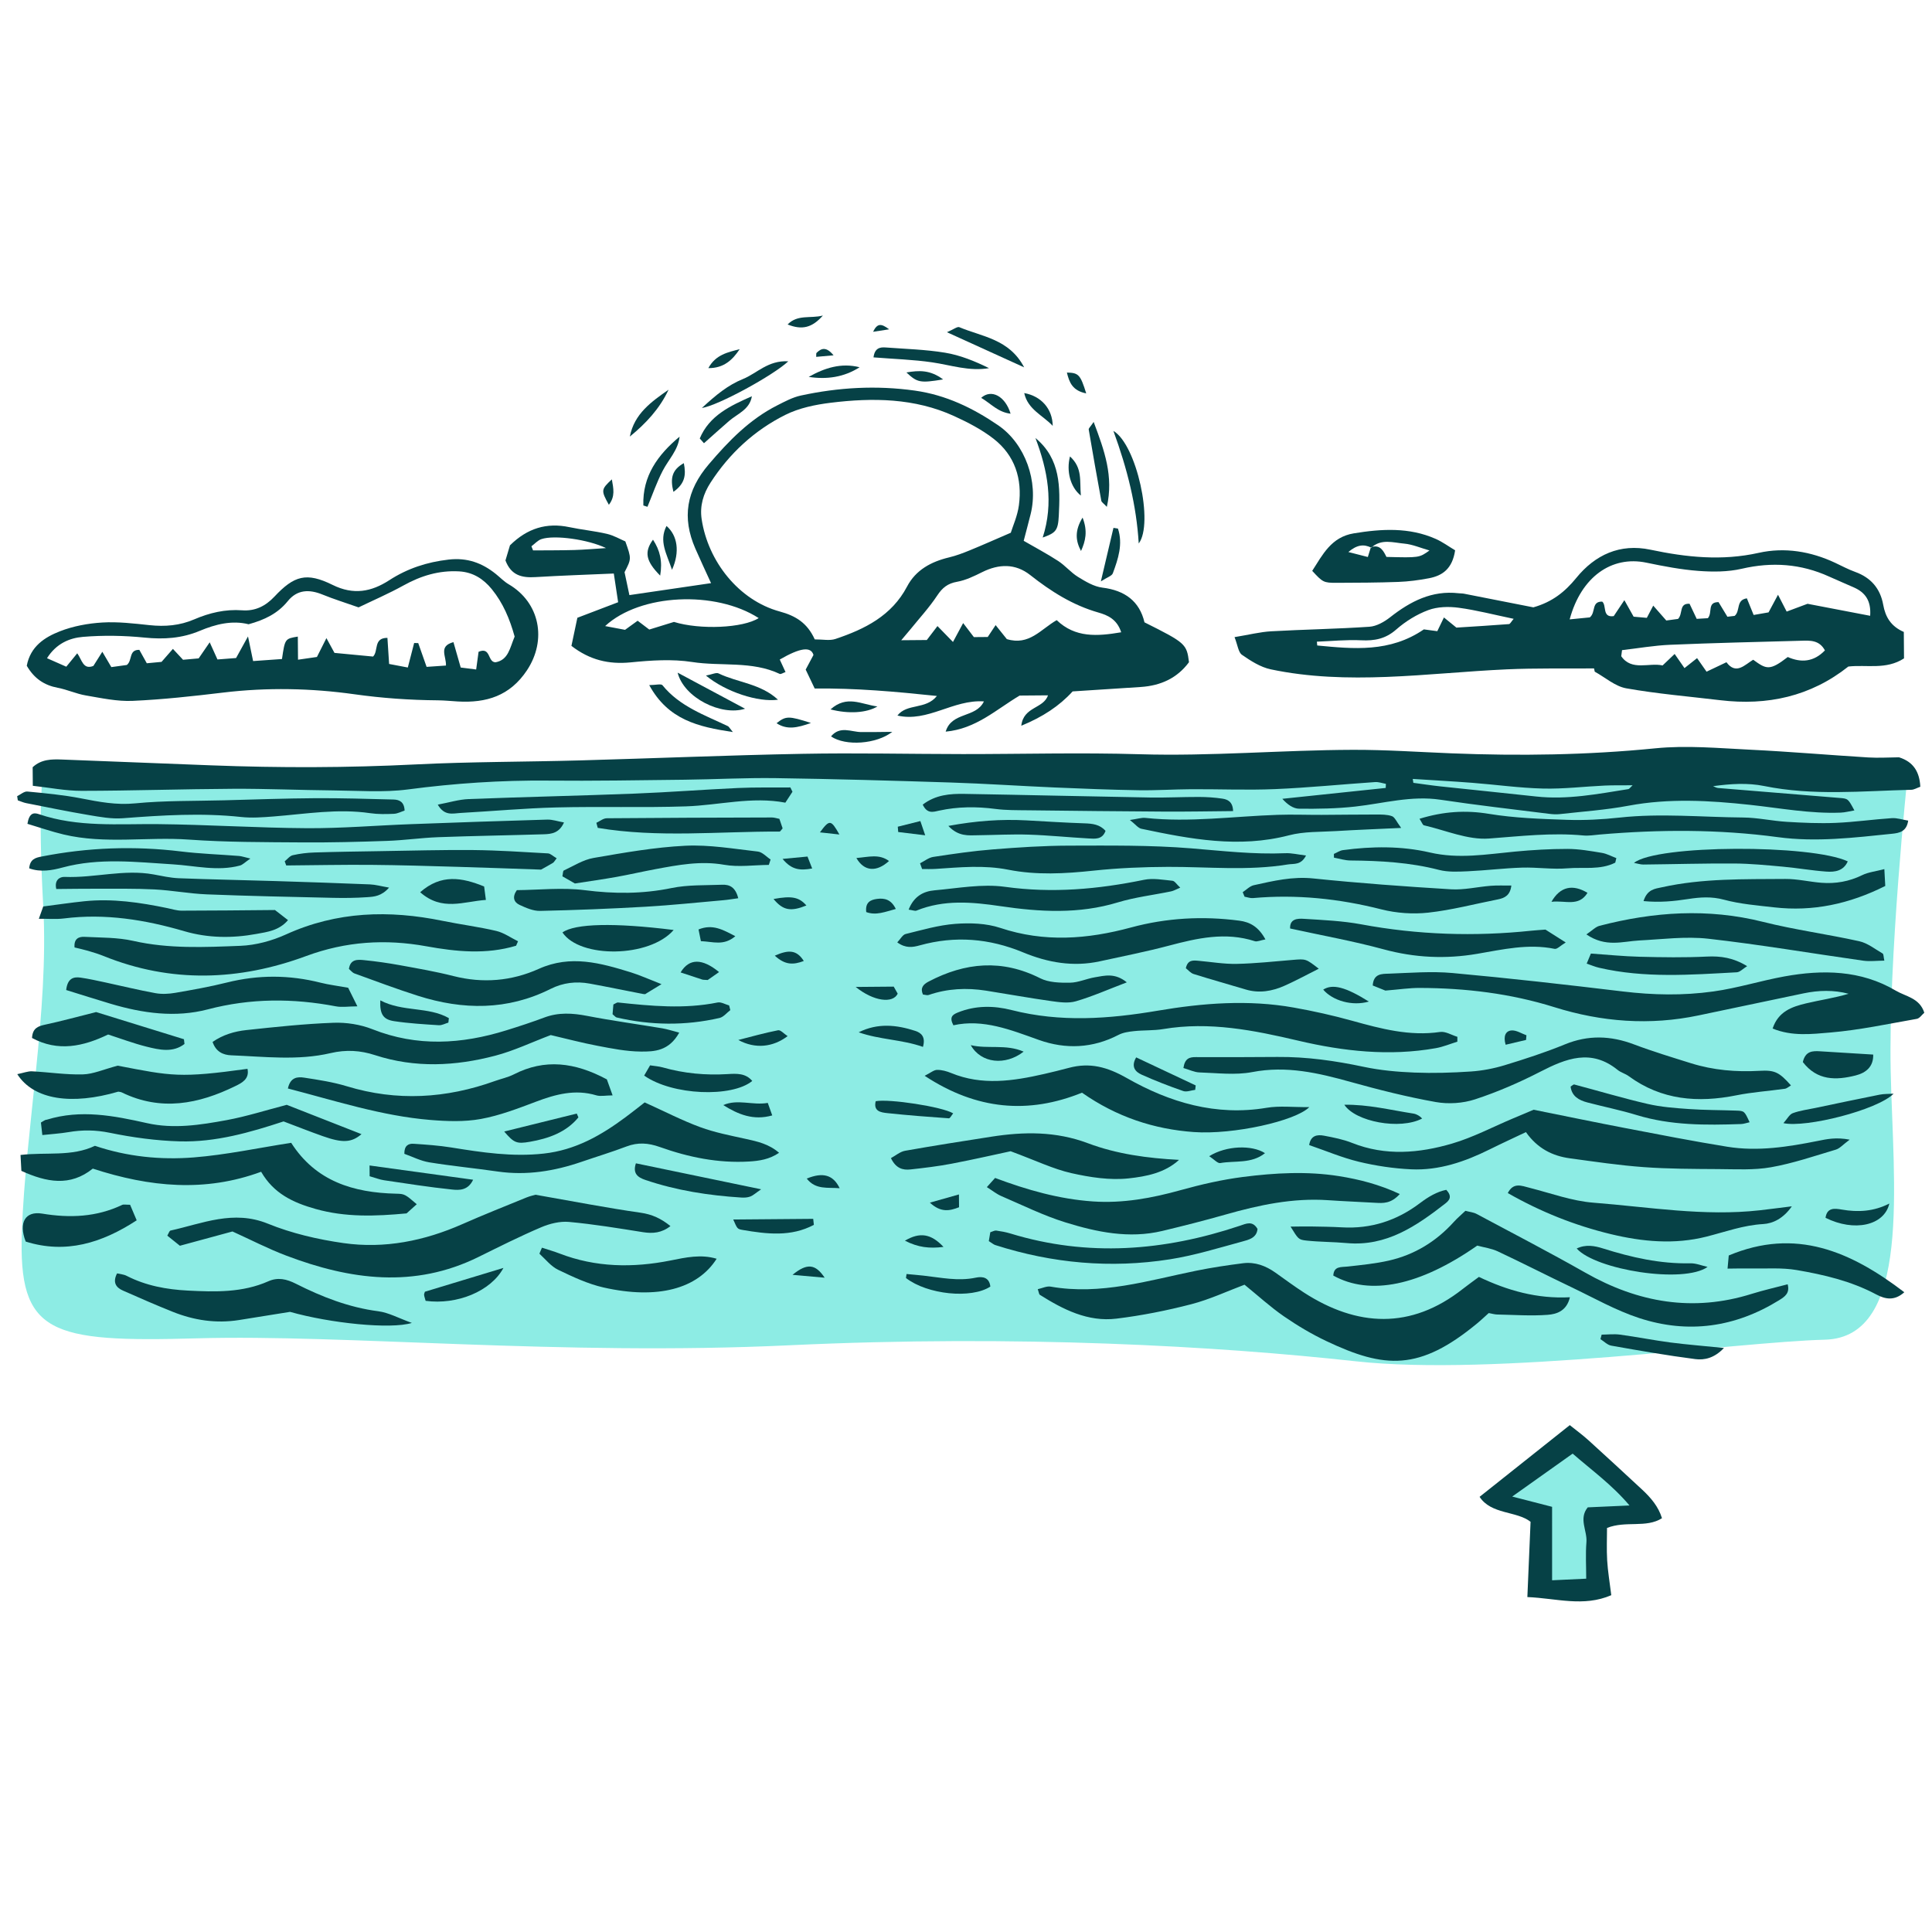 <svg version="1.1" id="svg" xmlns="http://www.w3.org/2000/svg" xmlns:xlink="http://www.w3.org/1999/xlink" x="0px" y="0px"
	 width="200px" height="200px" viewBox="0 0 200 200" enable-background="new 0 0 200 200" xml:space="preserve">
<path fill-rule="evenodd" clip-rule="evenodd" fill="#8dece4" class="fill" d="M4.472,79.86c0,0,9.805,0.226,19.763,0.45
	c9.957,0.225,55.434-1.376,66.768-1.164c11.336,0.212,106.459,1.267,106.459,1.267s-1.986,18.856-1.738,30.493
	c0.248,11.638,2.218,27.551-6.818,27.779c-9.033,0.228-34.275,3.805-48.533,2.238c-14.258-1.567-34.944-2.775-58.676-1.66
	c-23.729,1.115-45.957-1.153-61.269-0.72c-15.314,0.432-18.538-0.46-18.164-11.031c0.372-10.571,2.804-22.921,2.213-33.676
	C3.886,83.082,4.472,79.86,4.472,79.86z"/>
<path class="stroke" fill="#064146"  fill-rule="evenodd" clip-rule="evenodd" d="M196.586,78.396c1.505,0.471,2.125,1.522,2.205,3.048
	c-0.364,0.127-0.645,0.307-0.928,0.313c-5.083,0.126-10.167,0.643-15.238-0.389c-1.691-0.344-3.477-0.234-5.289,0.016
	c0.174,0.064,0.344,0.175,0.521,0.189c4.193,0.349,8.39,0.686,12.583,1.03c0.875,0.071,0.875,0.079,1.526,1.292
	c-0.517,0.086-0.966,0.211-1.419,0.228c-3.162,0.123-6.262-0.468-9.387-0.806c-4.18-0.452-8.378-0.698-12.58,0.09
	c-2.346,0.44-4.742,0.602-7.121,0.87c-0.369,0.042-0.756,0.013-1.127-0.035c-3.74-0.472-7.49-0.892-11.217-1.454
	c-3.01-0.453-5.877,0.377-8.805,0.705c-1.927,0.216-3.883,0.244-5.823,0.225c-0.61-0.006-1.218-0.438-1.741-1.026
	c3.569-0.375,7.137-0.75,10.703-1.125c0.006-0.141,0.013-0.282,0.017-0.424c-0.37-0.064-0.749-0.208-1.116-0.183
	c-3.453,0.235-6.9,0.584-10.357,0.728c-2.887,0.121-5.783-0.004-8.676,0.011c-1.824,0.01-3.65,0.136-5.471,0.106
	c-2.893-0.048-5.783-0.162-8.674-0.286c-3.582-0.155-7.162-0.398-10.744-0.514c-6.035-0.194-12.07-0.365-18.107-0.453
	c-3.145-0.046-6.29,0.127-9.434,0.164c-4.722,0.054-9.442,0.136-14.161,0.092c-4.856-0.046-9.67,0.28-14.488,0.913
	c-2.536,0.333-5.148,0.126-7.726,0.103c-3.461-0.031-6.921-0.186-10.382-0.169c-5.227,0.027-10.451,0.206-15.678,0.212
	c-1.67,0.003-3.341-0.335-5.056-0.522c-0.006-0.825-0.012-1.373-0.016-1.922c0.901-0.839,1.977-0.836,3.045-0.796
	c5.156,0.193,10.313,0.406,15.467,0.602c7.049,0.269,14.092,0.256,21.144-0.097c5.657-0.282,11.329-0.258,16.995-0.415
	c7.676-0.212,15.349-0.539,23.027-0.682c5.537-0.104,11.076,0.022,16.615,0.027c6.107,0.004,12.218-0.167,18.32,0.016
	c7.371,0.222,14.709-0.434,22.066-0.457c3.395-0.01,6.792,0.227,10.188,0.363c7.051,0.281,14.08,0.182,21.119-0.52
	c3.229-0.322,6.529-0.016,9.793,0.143c4.083,0.198,8.158,0.552,12.24,0.803C194.459,78.476,195.523,78.405,196.586,78.396z
	 M146.247,80.634c0.021,0.135,0.042,0.27,0.063,0.405c0.928,0.123,1.855,0.266,2.785,0.366c3.311,0.356,6.624,0.686,9.934,1.049
	c3.23,0.354,6.38-0.264,9.539-0.766c0.097-0.015,0.176-0.152,0.438-0.396c-1.076,0.01-1.986-0.012-2.892,0.03
	c-2.13,0.099-4.261,0.362-6.386,0.309c-2.443-0.061-4.881-0.405-7.324-0.595C150.354,80.878,148.299,80.767,146.247,80.634z"/>
<path class="stroke" fill="#064146"  fill-rule="evenodd" clip-rule="evenodd" d="M80.72,68.275c0.19,0.417,0.388,0.842,0.597,1.295
	c-0.262,0.089-0.482,0.247-0.601,0.192c-2.886-1.363-6.048-0.763-9.062-1.231c-2.074-0.323-4.264-0.171-6.373,0.038
	c-2.264,0.222-4.229-0.242-6.127-1.707c0.186-0.878,0.377-1.778,0.615-2.91c1.331-0.508,2.72-1.037,4.22-1.61
	c-0.149-0.995-0.294-1.952-0.448-2.971c-2.732,0.12-5.423,0.208-8.111,0.37c-1.378,0.084-2.513-0.152-3.105-1.725
	c0.148-0.497,0.324-1.089,0.466-1.562c1.798-1.774,3.797-2.38,6.149-1.884c1.289,0.272,2.612,0.397,3.895,0.696
	c0.708,0.165,1.365,0.554,1.9,0.78c0.637,1.792,0.637,1.792-0.082,3.188c0.166,0.786,0.335,1.578,0.502,2.371
	c2.818-0.413,5.582-0.818,8.453-1.239c-0.551-1.209-1.108-2.388-1.629-3.583c-1.395-3.204-0.93-5.997,1.402-8.728
	c2.072-2.428,4.227-4.651,7.093-6.099c0.78-0.394,1.581-0.827,2.423-1.009c3.9-0.844,7.82-1.072,11.807-0.512
	c3.22,0.452,6.012,1.804,8.628,3.591c2.808,1.919,4.192,5.845,3.359,9.196c-0.226,0.907-0.47,1.809-0.718,2.763
	c1.219,0.706,2.431,1.346,3.574,2.091c0.728,0.475,1.305,1.188,2.043,1.642c0.781,0.48,1.647,1.006,2.525,1.113
	c2.332,0.284,3.848,1.409,4.361,3.593c4.245,2.123,4.377,2.242,4.607,4.126c-1.223,1.66-2.938,2.431-4.986,2.566
	c-2.323,0.152-4.648,0.302-7.059,0.458c-1.38,1.515-3.093,2.641-5.314,3.555c0.223-2.002,2.297-1.746,2.762-3.148
	c-1.01,0.008-1.99,0.017-2.934,0.024c-2.418,1.432-4.506,3.445-7.656,3.734c0.621-2.078,3.13-1.382,3.959-3.13
	c-3.193-0.216-5.809,2.19-8.955,1.464c1.002-1.291,2.934-0.579,4.088-2.027c-4.276-0.45-8.417-0.822-12.65-0.769
	c-0.334-0.702-0.626-1.316-0.934-1.962c0.287-0.538,0.546-1.026,0.807-1.514C83.946,66.905,82.848,67.042,80.72,68.275z
	 M84.344,66.19c0.814-0.006,1.541,0.157,2.144-0.046c3.03-1.018,5.813-2.39,7.411-5.425c0.905-1.726,2.499-2.576,4.354-3.019
	c0.724-0.173,1.433-0.442,2.122-0.724c1.315-0.537,2.61-1.116,4.262-1.827c0.211-0.684,0.693-1.741,0.84-2.843
	c0.364-2.733-0.412-5.168-2.627-6.89c-1.227-0.955-2.657-1.693-4.08-2.344c-4.09-1.869-8.428-1.914-12.774-1.379
	c-1.602,0.197-3.278,0.544-4.703,1.257c-3.198,1.6-5.792,3.994-7.744,7.021c-0.735,1.139-1.122,2.391-0.914,3.772
	c0.653,4.362,3.835,8.399,8.08,9.558C82.385,63.755,83.566,64.486,84.344,66.19z M116.066,65.453
	c-0.438-1.365-1.419-1.775-2.36-2.044c-2.661-0.759-4.913-2.188-7.058-3.88c-1.535-1.21-3.238-1.165-4.971-0.302
	c-0.832,0.414-1.704,0.839-2.604,0.999c-0.969,0.171-1.519,0.616-2.051,1.42c-0.825,1.246-1.85,2.358-2.793,3.524
	c-0.254,0.313-0.518,0.616-0.932,1.106c1.074-0.009,1.873-0.016,2.646-0.022c0.379-0.497,0.734-0.959,1.104-1.444
	c0.578,0.593,1.033,1.06,1.605,1.646c0.426-0.79,0.695-1.291,1.053-1.957c0.457,0.597,0.779,1.018,1.11,1.453
	c0.553-0.004,1.048-0.009,1.435-0.012c0.286-0.432,0.517-0.778,0.817-1.229c0.616,0.772,0.953,1.194,1.159,1.449
	c2.324,0.707,3.523-1.032,5.164-1.963C111.312,66.039,113.578,65.874,116.066,65.453z M66.008,64.258
	c0.422,0.32,0.795,0.603,1.204,0.913c0.874-0.27,1.701-0.525,2.556-0.79c2.703,0.833,7.151,0.639,8.771-0.397
	c-4.463-2.875-12.254-2.542-15.896,0.826c0.783,0.148,1.436,0.27,2.062,0.389C65.17,64.864,65.561,64.58,66.008,64.258z
	 M62.731,56.738c-1.829-0.892-5.348-1.387-6.687-0.928c-0.385,0.131-0.689,0.489-1.031,0.742c0.058,0.143,0.115,0.284,0.17,0.427
	c1.424-0.012,2.85-0.002,4.273-0.042C60.497,56.907,61.537,56.813,62.731,56.738z"/>
<path class="stroke" fill="#064146"  fill-rule="evenodd" clip-rule="evenodd" d="M165.016,69.195c-3.018,0.025-6.039-0.04-9.051,0.096
	c-4.142,0.189-8.275,0.623-12.418,0.783c-4.021,0.154-8.055,0.049-12.006-0.786c-1.057-0.224-2.066-0.873-2.975-1.503
	c-0.377-0.264-0.436-0.989-0.767-1.83c1.5-0.246,2.646-0.539,3.802-0.604c3.387-0.191,6.777-0.24,10.16-0.47
	c0.738-0.05,1.535-0.503,2.141-0.979c2.097-1.648,4.325-2.806,7.095-2.489c0.188,0.022,0.38,0.012,0.563,0.048
	c2.456,0.48,4.91,0.965,7.173,1.411c1.976-0.562,3.274-1.613,4.438-3.04c1.951-2.397,4.523-3.595,7.682-2.927
	c3.723,0.787,7.4,1.176,11.209,0.325c2.674-0.598,5.387-0.157,7.917,1.034c0.683,0.32,1.353,0.682,2.06,0.937
	c1.632,0.587,2.609,1.722,2.911,3.407c0.225,1.258,0.796,2.232,2.132,2.811c0.008,0.917,0.016,1.827,0.021,2.737
	c-1.854,1.204-3.867,0.628-5.762,0.844c-3.912,3.1-8.385,4.071-13.268,3.485c-3.246-0.388-6.51-0.66-9.721-1.229
	c-1.156-0.205-2.182-1.129-3.266-1.725C165.062,69.417,165.039,69.307,165.016,69.195z M193.599,63.747
	c0.111-1.572-0.519-2.413-1.664-2.926c-0.862-0.384-1.734-0.75-2.595-1.139c-2.917-1.323-5.896-1.531-9.031-0.805
	c-1.438,0.333-3,0.334-4.487,0.223c-1.81-0.135-3.614-0.484-5.396-0.854c-3.606-0.75-6.754,1.488-7.934,5.872
	c0.793-0.078,1.518-0.15,2.086-0.206c0.645-0.532,0.136-1.655,1.282-1.634c0.483,0.395-0.034,1.682,1.193,1.502
	c0.32-0.48,0.642-0.962,1.101-1.651c0.41,0.734,0.67,1.2,0.958,1.71c0.432,0.039,0.856,0.076,1.367,0.121
	c0.2-0.383,0.401-0.765,0.663-1.265c0.642,0.73,0.994,1.13,1.352,1.54c0.492-0.067,0.914-0.124,1.218-0.165
	c0.53-0.543,0.071-1.635,1.191-1.567c0.241,0.505,0.476,1.001,0.739,1.561c0.457-0.027,0.864-0.052,1.154-0.069
	c0.51-0.585-0.1-1.667,1.106-1.664c0.3,0.495,0.61,1.005,0.918,1.514c0.337-0.04,0.58-0.068,0.749-0.088
	c0.615-0.516,0.111-1.648,1.266-1.817c0.223,0.549,0.445,1.093,0.701,1.722c0.613-0.106,1.148-0.2,1.544-0.268
	c0.302-0.561,0.524-0.975,0.979-1.824c0.389,0.755,0.645,1.252,0.896,1.741c0.99-0.369,1.679-0.625,2.161-0.806
	C189.328,62.928,191.378,63.321,193.599,63.747z M188.914,67.328c-0.586-1.095-1.558-1.024-2.483-0.998
	c-4.515,0.123-9.031,0.227-13.544,0.418c-1.662,0.071-3.317,0.363-4.975,0.555c-0.025,0.21-0.054,0.419-0.081,0.629
	c1.079,1.569,2.9,0.632,4.279,0.956c0.464-0.442,0.839-0.8,1.249-1.19c0.396,0.571,0.695,0.999,1.018,1.464
	c0.489-0.388,0.863-0.684,1.303-1.033c0.33,0.47,0.599,0.856,0.982,1.403c0.693-0.33,1.325-0.63,2.059-0.978
	c0.995,1.347,1.904,0.255,2.768-0.258c1.37,0.996,1.7,1.171,3.58-0.282C186.438,68.619,187.756,68.538,188.914,67.328z
	 M156.695,64.061c-2.038-0.424-3.854-0.901-5.701-1.148c-1.025-0.136-2.185-0.11-3.135,0.244c-1.197,0.444-2.359,1.165-3.324,2.011
	c-1.1,0.967-2.238,1.183-3.627,1.115c-1.521-0.074-3.056,0.085-4.585,0.143c0.014,0.132,0.025,0.263,0.037,0.395
	c3.761,0.359,7.521,0.741,11.037-1.667c0.385,0.051,0.915,0.123,1.391,0.186c0.246-0.512,0.438-0.908,0.688-1.421
	c0.522,0.426,0.89,0.726,1.29,1.051c1.827-0.116,3.635-0.225,5.441-0.364C156.334,64.595,156.441,64.352,156.695,64.061z"/>
<path class="stroke" fill="#064146"  fill-rule="evenodd" clip-rule="evenodd" d="M2.771,68.918c0.381-2.011,1.859-2.953,3.431-3.567
	c1.376-0.538,2.907-0.82,4.389-0.909c1.618-0.097,3.266,0.101,4.889,0.273c1.603,0.17,3.129,0.046,4.621-0.596
	c1.579-0.678,3.218-1.071,4.961-0.941c1.343,0.1,2.415-0.426,3.342-1.412c2.047-2.181,3.315-2.557,6.03-1.216
	c2.169,1.073,4.016,0.709,5.858-0.483c1.886-1.223,3.911-1.883,6.153-2.14c1.918-0.219,3.459,0.344,4.887,1.493
	c0.439,0.352,0.836,0.774,1.316,1.056c3.247,1.899,3.984,5.78,1.902,8.914c-1.765,2.657-4.209,3.393-7.154,3.226
	c-0.688-0.039-1.379-0.113-2.068-0.12c-2.895-0.023-5.75-0.221-8.639-0.627c-4.48-0.629-9.03-0.72-13.567-0.177
	c-3.124,0.374-6.258,0.722-9.397,0.861c-1.604,0.071-3.238-0.289-4.84-0.561c-0.986-0.167-1.924-0.608-2.909-0.793
	C4.58,70.935,3.541,70.245,2.771,68.918z M53.275,65.898c-0.501-1.81-1.195-3.476-2.371-4.916c-0.874-1.067-1.951-1.751-3.372-1.833
	c-2.076-0.118-3.953,0.451-5.761,1.456c-1.524,0.846-3.134,1.538-4.652,2.271c-1.387-0.487-2.585-0.858-3.74-1.33
	c-1.373-0.56-2.62-0.516-3.589,0.683c-1.044,1.29-2.419,1.946-4.057,2.394c-1.706-0.432-3.42-0.005-5.052,0.681
	c-1.86,0.78-3.722,0.899-5.717,0.699c-2.111-0.212-4.268-0.251-6.381-0.074c-1.386,0.116-2.764,0.69-3.717,2.208
	c0.771,0.34,1.42,0.626,1.994,0.879c0.433-0.528,0.722-0.882,1.135-1.387c0.497,0.684,0.602,1.731,1.67,1.308
	c0.265-0.417,0.54-0.854,0.927-1.467c0.379,0.644,0.643,1.095,0.933,1.588c0.613-0.084,1.165-0.161,1.604-0.221
	c0.602-0.483,0.171-1.582,1.293-1.567c0.247,0.445,0.509,0.914,0.773,1.39c0.591-0.056,1.088-0.102,1.527-0.144
	c0.399-0.456,0.747-0.854,1.177-1.345c0.408,0.44,0.729,0.785,1.048,1.127c0.632-0.056,1.187-0.105,1.617-0.143
	c0.395-0.575,0.713-1.041,1.143-1.664c0.348,0.771,0.565,1.251,0.804,1.776c0.765-0.059,1.439-0.111,1.926-0.149
	c0.417-0.754,0.726-1.311,1.235-2.234c0.234,1.128,0.366,1.771,0.529,2.549c1.084-0.077,2.057-0.146,2.988-0.212
	C29.5,66.12,29.5,66.12,30.83,65.899c0.006,0.761,0.013,1.522,0.021,2.393c0.803-0.116,1.415-0.204,1.957-0.283
	c0.33-0.654,0.608-1.205,0.983-1.951c0.407,0.743,0.639,1.17,0.835,1.529c1.41,0.134,2.713,0.257,3.994,0.379
	c0.582-0.575,0.009-1.941,1.486-1.935c0.057,0.865,0.11,1.713,0.175,2.702c0.691,0.131,1.322,0.25,1.937,0.367
	c0.254-0.983,0.453-1.759,0.654-2.535c0.141,0.002,0.282,0.004,0.423,0.007c0.276,0.785,0.553,1.571,0.867,2.462
	c0.708-0.048,1.346-0.092,2.004-0.137c0.042-0.975-0.802-1.999,0.774-2.423c0.251,0.875,0.486,1.693,0.753,2.628
	c0.486,0.062,1.021,0.13,1.599,0.203c0.097-0.709,0.175-1.292,0.25-1.833c1.29-0.545,0.909,1.081,1.757,1.088
	C52.629,68.317,52.774,67.089,53.275,65.898z"/>
<path class="stroke" fill="#064146"  fill-rule="evenodd" clip-rule="evenodd" d="M153.096,132.186c2.967,1.41,6.008,2.282,9.421,2.105
	c-0.334,1.436-1.389,1.749-2.296,1.819c-1.737,0.132-3.498,0.001-5.246-0.033c-0.248-0.005-0.494-0.083-0.862-0.15
	c-0.37,0.332-0.772,0.718-1.202,1.072c-5.976,4.939-9.574,4.691-15.609,1.829c-1.529-0.725-3.004-1.604-4.398-2.565
	c-1.387-0.958-2.641-2.108-4.072-3.271c-1.762,0.659-3.587,1.521-5.511,2.02c-2.542,0.659-5.14,1.175-7.746,1.493
	c-2.952,0.36-5.511-0.941-7.937-2.47c-0.08-0.051-0.086-0.223-0.211-0.579c0.467-0.101,0.928-0.337,1.333-0.266
	c5.195,0.913,10.108-0.637,15.088-1.649c1.597-0.325,3.212-0.565,4.827-0.771c1.24-0.158,2.356,0.263,3.367,0.981
	c0.974,0.693,1.938,1.406,2.941,2.055c5.503,3.558,11.069,3.848,16.424-0.361C151.947,133.022,152.506,132.625,153.096,132.186z"/>
<path class="stroke" fill="#064146"  fill-rule="evenodd" clip-rule="evenodd" d="M143.414,102.545c-0.213-0.086-0.771-0.311-1.31-0.528
	c0.079-1.256,0.974-1.198,1.669-1.223c2.197-0.08,4.414-0.265,6.594-0.066c5.887,0.536,11.762,1.203,17.633,1.909
	c3.135,0.376,6.217,0.438,9.371-0.002c2.512-0.35,4.899-1.112,7.355-1.557c3.943-0.713,7.908-0.668,11.521,1.472
	c1.035,0.614,2.469,0.751,2.956,2.287c-0.245,0.208-0.483,0.583-0.779,0.635c-2.97,0.521-5.935,1.158-8.931,1.412
	c-1.926,0.162-3.965,0.421-5.992-0.409c0.585-1.776,2.007-2.258,3.459-2.605c1.453-0.347,2.94-0.556,4.406-0.995
	c-1.547-0.409-3.095-0.369-4.646-0.046c-3.631,0.755-7.26,1.522-10.887,2.286c-5.049,1.062-10.027,0.681-14.917-0.85
	c-4.55-1.424-9.208-1.981-13.948-1.994C145.908,102.265,144.848,102.428,143.414,102.545z"/>
<path class="stroke" fill="#064146"  fill-rule="evenodd" clip-rule="evenodd" d="M122.507,110.56c0.151-1.021,0.651-1.13,1.28-1.128
	c2.818,0.008,5.64,0.009,8.461-0.017c3.024-0.026,5.984,0.399,8.94,1.026c1.71,0.362,3.483,0.521,5.231,0.591
	c1.947,0.077,3.904,0.02,5.848-0.111c1.178-0.08,2.367-0.308,3.496-0.651c2.102-0.641,4.201-1.323,6.232-2.155
	c2.42-0.993,4.746-0.909,7.154,0c1.936,0.732,3.926,1.333,5.902,1.952c2.307,0.72,4.678,0.923,7.09,0.784
	c1.586-0.091,2.045,0.143,3.258,1.508c-0.221,0.128-0.416,0.319-0.633,0.35c-1.666,0.237-3.357,0.346-5.004,0.675
	c-3.996,0.802-7.758,0.506-11.156-1.981c-0.352-0.258-0.812-0.373-1.148-0.645c-2.74-2.218-5.326-1.194-8.022,0.193
	c-2.165,1.114-4.429,2.095-6.741,2.853c-1.263,0.414-2.766,0.511-4.076,0.276c-2.962-0.528-5.896-1.268-8.797-2.077
	c-3.351-0.934-6.645-1.705-10.192-1.022c-1.759,0.337-3.638,0.091-5.462,0.036C123.638,111,123.111,110.734,122.507,110.56z"/>
<path class="stroke" fill="#064146"  fill-rule="evenodd" clip-rule="evenodd" d="M55.439,123.68c3.936,0.688,7.387,1.363,10.866,1.858
	c1.188,0.169,2.128,0.599,3.099,1.386c-0.906,0.71-1.82,0.792-2.85,0.629c-2.543-0.404-5.089-0.826-7.65-1.06
	c-0.942-0.086-2,0.176-2.887,0.555c-2.193,0.935-4.33,2.008-6.471,3.065c-6.665,3.295-13.31,2.374-19.92-0.134
	c-1.877-0.711-3.668-1.64-5.562-2.498c-1.755,0.477-3.568,0.969-5.442,1.478c-0.438-0.351-0.859-0.688-1.303-1.045
	c0.144-0.238,0.211-0.501,0.332-0.527c3.316-0.732,6.504-2.167,10.081-0.712c2.474,1.005,5.166,1.63,7.818,2.008
	c4.257,0.607,8.376-0.224,12.315-1.963c2.184-0.964,4.404-1.846,6.615-2.749C54.887,123.806,55.323,123.715,55.439,123.68z"/>
<path class="stroke" fill="#064146"  fill-rule="evenodd" clip-rule="evenodd" d="M158.758,114.88c3.35,0.672,6.42,1.312,9.5,1.901
	c3.512,0.672,7.023,1.361,10.554,1.93c3.142,0.507,6.259,0.018,9.342-0.598c0.97-0.194,1.899-0.406,3.324-0.136
	c-0.695,0.514-1.022,0.91-1.433,1.032c-2.223,0.663-4.437,1.423-6.713,1.825c-1.769,0.313-3.622,0.201-5.438,0.19
	c-2.576-0.017-5.157-0.017-7.725-0.203c-2.558-0.185-5.104-0.565-7.647-0.911c-1.811-0.245-3.363-1.019-4.559-2.714
	c-1.281,0.61-2.52,1.177-3.74,1.783c-2.566,1.276-5.248,2.203-8.139,2.068c-1.812-0.085-3.637-0.356-5.4-0.779
	c-1.74-0.418-3.409-1.13-5.159-1.731c0.155-1.001,0.83-1.104,1.532-0.972c0.984,0.185,1.988,0.381,2.914,0.75
	c3.461,1.375,6.949,1.065,10.365,0.061c2.15-0.632,4.17-1.703,6.248-2.579C157.387,115.46,158.193,115.118,158.758,114.88z"/>
<path class="stroke" fill="#064146"  fill-rule="evenodd" clip-rule="evenodd" d="M150.864,107.834c-0.743,0.229-1.47,0.538-2.228,0.672
	c-4.795,0.85-9.54,0.328-14.223-0.772c-4.615-1.085-9.219-2.008-13.996-1.205c-0.988,0.166-2.012,0.106-3.012,0.212
	c-0.549,0.058-1.139,0.14-1.616,0.389c-2.681,1.394-5.472,1.511-8.241,0.525c-2.916-1.039-5.77-2.201-8.854-1.518
	c-0.443-0.845-0.091-1.097,0.444-1.317c1.832-0.751,3.749-0.727,5.575-0.261c5.061,1.291,10.071,0.926,15.141,0.067
	c4.659-0.791,9.368-1.161,14.072-0.323c2.039,0.362,4.069,0.816,6.063,1.37c2.98,0.827,5.936,1.616,9.086,1.156
	c0.561-0.083,1.193,0.322,1.792,0.502C150.867,107.5,150.864,107.667,150.864,107.834z"/>
<path class="stroke" fill="#064146"  fill-rule="evenodd" clip-rule="evenodd" d="M70.314,106.897c-1.064,1.92-2.596,1.973-3.988,1.96
	c-1.494-0.013-2.994-0.314-4.471-0.596c-1.665-0.317-3.304-0.754-4.842-1.112c-1.977,0.748-3.803,1.625-5.73,2.132
	c-4.133,1.089-8.312,1.297-12.459-0.053c-1.518-0.494-2.991-0.587-4.604-0.21c-3.391,0.795-6.856,0.36-10.292,0.227
	c-0.815-0.031-1.581-0.359-1.921-1.384c1.07-0.744,2.268-1.095,3.486-1.227c3-0.323,6.007-0.645,9.019-0.757
	c1.341-0.051,2.794,0.174,4.04,0.668c4.633,1.837,9.231,1.555,13.86,0.115c1.32-0.41,2.636-0.84,3.93-1.325
	c1.474-0.555,2.926-0.462,4.444-0.169c2.584,0.5,5.193,0.854,7.79,1.288C69.081,106.54,69.57,106.705,70.314,106.897z"/>
<path class="stroke" fill="#064146"  fill-rule="evenodd" clip-rule="evenodd" d="M53.426,97.901c-3.09,0.928-6.181,0.621-9.299,0.056
	c-4.219-0.764-8.319-0.509-12.424,1.009c-6.949,2.57-13.99,2.827-20.986-0.003c-0.523-0.211-1.067-0.375-1.607-0.535
	c-0.463-0.136-0.936-0.235-1.393-0.348c-0.08-0.911,0.443-1.129,1.031-1.098c1.688,0.088,3.417,0.049,5.049,0.419
	c3.679,0.834,7.389,0.655,11.084,0.511c1.595-0.061,3.268-0.517,4.728-1.18c5.271-2.393,10.676-2.542,16.226-1.403
	c1.842,0.378,3.714,0.612,5.544,1.043c0.788,0.186,1.501,0.704,2.247,1.07C53.561,97.596,53.494,97.749,53.426,97.901z"/>
<path class="stroke" fill="#064146"  fill-rule="evenodd" clip-rule="evenodd" d="M144.906,123.605c-0.908,1.007-1.723,0.955-2.539,0.907
	c-1.63-0.094-3.259-0.156-4.885-0.268c-3.639-0.25-7.13,0.496-10.599,1.482c-2.173,0.619-4.366,1.175-6.562,1.701
	c-3.438,0.822-6.787,0.122-10.039-0.889c-2.271-0.705-4.431-1.778-6.627-2.721c-0.494-0.212-0.926-0.568-1.497-0.926
	c0.359-0.402,0.593-0.661,0.853-0.949c3.313,1.242,6.625,2.188,10.111,2.43c3.124,0.216,6.118-0.34,9.11-1.172
	c2.112-0.587,4.272-1.084,6.442-1.362c3.303-0.422,6.635-0.61,9.952-0.083C140.724,122.09,142.773,122.613,144.906,123.605z"/>
<path class="stroke" fill="#064146"  fill-rule="evenodd" clip-rule="evenodd" d="M9.607,120.975c-2.355,1.888-4.791,1.415-7.394,0.233
	c-0.028-0.539-0.058-1.069-0.088-1.647c2.675-0.313,5.306,0.2,7.703-0.947c3.338,1.126,6.79,1.474,10.233,1.201
	c3.355-0.267,6.677-0.983,10.082-1.512c2.54,3.981,6.441,5.165,10.855,5.267c0.871,0.02,0.933,0.043,2.144,1.09
	c-0.372,0.335-0.734,0.662-1.054,0.95c-3.21,0.298-6.301,0.419-9.421-0.46c-2.351-0.662-4.344-1.607-5.634-3.849
	C21.234,123.438,15.521,122.9,9.607,120.975z"/>
<path class="stroke" fill="#064146"  fill-rule="evenodd" clip-rule="evenodd" d="M152.925,128.944c-5.98,4.176-11.106,5.211-14.903,3.102
	c0.061-1,0.807-0.856,1.484-0.933c1.43-0.161,2.873-0.299,4.273-0.618c2.645-0.603,4.878-1.966,6.705-3.984
	c0.372-0.412,0.801-0.773,1.215-1.167c0.447,0.121,0.838,0.152,1.154,0.322c3.764,2.011,7.555,3.977,11.264,6.083
	c5.464,3.103,11.145,4.098,17.229,2.189c1.186-0.372,2.401-0.642,3.712-0.989c0.245,0.926-0.294,1.283-0.892,1.653
	c-4.547,2.809-9.416,3.498-14.471,1.845c-2.431-0.794-4.699-2.088-7.021-3.197c-2.55-1.217-5.066-2.507-7.624-3.708
	C154.385,129.231,153.622,129.134,152.925,128.944z"/>
<path class="stroke" fill="#064146"  fill-rule="evenodd" clip-rule="evenodd" d="M135.539,114.609c-1.445,1.446-7.885,2.871-11.949,2.581
	c-4.127-0.294-7.996-1.563-11.582-4.075c-5.529,2.235-10.893,1.805-16.288-1.749c0.616-0.309,0.948-0.607,1.285-0.612
	c0.487-0.006,1.004,0.137,1.46,0.326c3.199,1.317,6.41,0.831,9.623,0.098c0.857-0.196,1.711-0.407,2.562-0.634
	c2.178-0.582,3.973-0.096,6.01,1.064c4.415,2.512,9.215,3.952,14.458,3.07C132.451,114.454,133.852,114.624,135.539,114.609z"/>
<path class="stroke" fill="#064146"  fill-rule="evenodd" clip-rule="evenodd" d="M66.736,114.122c2.107,0.952,3.887,1.876,5.752,2.561
	c1.519,0.558,3.134,0.868,4.721,1.218c1.209,0.266,2.396,0.527,3.441,1.437c-1.002,0.682-2.038,0.837-3.102,0.901
	c-3.191,0.19-6.266-0.438-9.238-1.499c-1.202-0.428-2.273-0.507-3.459-0.056c-1.525,0.58-3.091,1.052-4.633,1.582
	c-2.831,0.974-5.711,1.441-8.709,1.008c-2.355-0.341-4.729-0.567-7.077-0.95c-0.896-0.146-1.742-0.588-2.573-0.881
	c-0.018-0.849,0.422-1.075,0.954-1.04c1.31,0.087,2.628,0.178,3.926,0.387c3.163,0.511,6.291,0.987,9.544,0.629
	c3.287-0.361,5.937-1.883,8.479-3.771C65.505,115.097,66.225,114.518,66.736,114.122z"/>
<path class="stroke" fill="#064146"  fill-rule="evenodd" clip-rule="evenodd" d="M146.947,84.76c2.492-0.764,4.768-0.909,7.189-0.51
	c2.652,0.436,5.368,0.525,8.062,0.618c1.812,0.062,3.641-0.035,5.445-0.231c4.275-0.468,8.541-0.042,12.812-0.009
	c1.5,0.012,2.996,0.355,4.5,0.447c1.688,0.102,3.387,0.179,5.074,0.109c1.941-0.08,3.875-0.361,5.814-0.49
	c0.535-0.036,1.082,0.157,1.691,0.256c-0.158,1.14-0.926,1.285-1.655,1.359c-3.933,0.404-7.858,0.888-11.831,0.353
	c-6.135-0.828-12.289-0.8-18.447-0.272c-0.563,0.049-1.136,0.15-1.692,0.097c-3.276-0.309-6.505,0.076-9.765,0.317
	c-2.203,0.164-4.496-0.854-6.742-1.37C147.275,85.405,147.198,85.143,146.947,84.76z"/>
<path class="stroke" fill="#064146"  fill-rule="evenodd" clip-rule="evenodd" d="M29.803,112.68c0.255-1.19,1.018-1.224,1.687-1.122
	c1.482,0.227,2.983,0.456,4.413,0.891c5.188,1.58,10.283,1.271,15.338-0.545c0.652-0.234,1.346-0.376,1.953-0.687
	c3.203-1.639,6.314-1.255,9.627,0.52c0.114,0.314,0.311,0.865,0.596,1.656c-0.75,0.006-1.256,0.125-1.689-0.005
	c-2.184-0.654-4.199-0.113-6.24,0.657c-1.87,0.705-3.766,1.438-5.716,1.792c-1.696,0.308-3.496,0.242-5.23,0.099
	C39.518,115.521,34.741,113.959,29.803,112.68z"/>
<path class="stroke" fill="#064146"  fill-rule="evenodd" clip-rule="evenodd" d="M2.84,85.282c0.186-1.152,0.666-1.179,1.189-1
	c4.029,1.374,8.189,0.991,12.333,1.032c5.144,0.051,10.284,0.391,15.426,0.421c3.574,0.021,7.149-0.284,10.728-0.417
	c4.709-0.176,9.42-0.337,14.133-0.473c0.526-0.016,1.061,0.175,1.734,0.296c-0.49,1.108-1.301,1.198-2.094,1.223
	c-3.646,0.112-7.293,0.167-10.936,0.302c-1.755,0.065-3.502,0.321-5.258,0.382c-2.951,0.103-5.904,0.18-8.857,0.158
	c-3.895-0.028-7.801-0.013-11.683-0.291c-4.321-0.309-8.686,0.489-12.967-0.528C5.331,86.088,4.106,85.658,2.84,85.282z"/>
<path class="stroke" fill="#064146"  fill-rule="evenodd" clip-rule="evenodd" d="M130.997,97.247c-0.536,0.097-0.858,0.263-1.104,0.184
	c-3.029-0.98-5.948-0.316-8.892,0.464c-2.361,0.626-4.766,1.098-7.154,1.62c-2.746,0.599-5.393,0.131-7.93-0.923
	c-3.499-1.452-7.045-1.743-10.696-0.731c-0.735,0.204-1.454,0.333-2.337-0.307c0.338-0.351,0.557-0.79,0.865-0.865
	c1.704-0.417,3.416-0.924,5.152-1.052c1.539-0.114,3.205-0.06,4.65,0.42c4.553,1.517,9.015,1.177,13.533-0.046
	c3.678-0.995,7.428-1.201,11.211-0.704C129.415,95.454,130.287,95.949,130.997,97.247z"/>
<path class="stroke" fill="#064146"  fill-rule="evenodd" clip-rule="evenodd" d="M95.243,89.369c0.455-0.229,0.89-0.589,1.369-0.662
	c2.046-0.312,4.101-0.613,6.161-0.777c2.627-0.209,5.265-0.385,7.898-0.39c4.208-0.008,8.432-0.06,12.619,0.279
	c3.257,0.264,6.492,0.646,9.77,0.504c0.646-0.028,1.301,0.139,2.139,0.238c-0.521,1.028-1.256,0.824-1.882,0.926
	c-4.127,0.675-8.27,0.237-12.409,0.251c-2.571,0.008-5.156,0.119-7.711,0.391c-2.959,0.316-5.908,0.479-8.826-0.098
	c-2.518-0.498-5.004-0.248-7.506-0.083c-0.468,0.031-0.938,0.011-1.409,0.015C95.386,89.765,95.314,89.566,95.243,89.369z"/>
<path class="stroke" fill="#064146"  fill-rule="evenodd" clip-rule="evenodd" d="M68.479,101.88c-0.597,0.363-1.022,0.623-1.675,1.02
	c0.135-0.001-0.059,0.032-0.238-0.003c-1.842-0.354-3.678-0.739-5.521-1.075c-1.396-0.255-2.752-0.099-4.039,0.545
	c-4.476,2.245-9.085,2.201-13.745,0.716c-2.212-0.704-4.386-1.524-6.567-2.313c-0.216-0.079-0.379-0.303-0.573-0.466
	c0.146-1.036,0.911-0.975,1.565-0.911c1.247,0.124,2.492,0.303,3.726,0.527c1.849,0.338,3.71,0.659,5.529,1.122
	c3.052,0.777,6.026,0.519,8.842-0.749c3.288-1.479,6.394-0.601,9.53,0.367C66.244,100.948,67.139,101.359,68.479,101.88z"/>
<path class="stroke" fill="#064146"  fill-rule="evenodd" clip-rule="evenodd" d="M42.636,136.949c-2.222,0.681-8.441,0.031-12.612-1.146
	c-1.832,0.294-3.563,0.578-5.295,0.849c-2.357,0.369-4.635,0.029-6.83-0.848c-1.743-0.696-3.465-1.447-5.181-2.208
	c-0.724-0.319-1.073-0.854-0.601-1.775c0.32,0.077,0.688,0.098,0.985,0.25c1.997,1.027,4.145,1.417,6.353,1.53
	c2.826,0.144,5.646,0.223,8.323-0.963c0.987-0.438,1.88-0.237,2.862,0.259c2.688,1.359,5.477,2.448,8.515,2.843
	C40.241,135.882,41.271,136.459,42.636,136.949z"/>
<path class="stroke" fill="#064146"  fill-rule="evenodd" clip-rule="evenodd" d="M122.053,120.069c-1.473,1.359-3.418,1.719-5.2,1.915
	c-1.944,0.213-4.011-0.106-5.946-0.542c-1.869-0.422-3.638-1.287-6.287-2.267c-1.459,0.312-3.77,0.842-6.098,1.288
	c-1.413,0.271-2.848,0.441-4.275,0.597c-0.781,0.086-1.5-0.097-2.018-1.172c0.487-0.263,0.95-0.669,1.467-0.761
	c2.962-0.527,5.938-0.99,8.91-1.454c3.387-0.53,6.691-0.575,10.016,0.674C115.602,119.469,118.788,119.9,122.053,120.069z"/>
<path class="stroke" fill="#064146"  fill-rule="evenodd" clip-rule="evenodd" d="M164.221,96.729c0.602-0.403,0.948-0.782,1.363-0.89
	c5.608-1.456,11.225-1.84,16.932-0.406c3.277,0.824,6.649,1.27,9.953,2.003c0.86,0.191,1.631,0.812,2.422,1.272
	c0.105,0.061,0.085,0.333,0.175,0.736c-0.783,0.006-1.504,0.102-2.199,0.003c-5.345-0.754-10.671-1.669-16.03-2.271
	c-2.344-0.262-4.755,0.058-7.133,0.18C167.982,97.445,166.231,98.105,164.221,96.729z"/>
<path class="stroke" fill="#064146"  fill-rule="evenodd" clip-rule="evenodd" d="M156.086,123.506c0.588-1.149,1.432-0.751,2.279-0.538
	c2.188,0.555,4.363,1.362,6.587,1.534c5.728,0.445,11.444,1.436,17.228,0.786c0.985-0.111,1.969-0.243,3.31-0.409
	c-0.872,1.25-1.946,1.777-2.966,1.835c-2.051,0.116-3.926,0.808-5.869,1.301c-3.314,0.84-6.633,0.53-9.904-0.258
	C163.02,126.857,159.48,125.444,156.086,123.506z"/>
<path class="stroke" fill="#064146"  fill-rule="evenodd" clip-rule="evenodd" d="M36.04,102.25c0.281,0.566,0.547,1.099,0.956,1.925
	c-0.943,0.007-1.603,0.119-2.222,0.001c-4.446-0.846-8.834-0.848-13.259,0.313c-3.357,0.881-6.744,0.407-10.048-0.576
	c-1.538-0.458-3.067-0.946-4.615-1.426c0.135-1.204,0.745-1.393,1.492-1.284c0.87,0.126,1.73,0.319,2.591,0.504
	c1.718,0.367,3.425,0.792,5.152,1.104c0.664,0.12,1.385,0.082,2.056-0.033c1.793-0.309,3.592-0.63,5.356-1.07
	c3.246-0.81,6.464-0.797,9.698,0.023C34.044,101.945,34.918,102.048,36.04,102.25z"/>
<path class="stroke" fill="#064146"  fill-rule="evenodd" clip-rule="evenodd" d="M1.776,82.419c0.353-0.169,0.722-0.511,1.057-0.48
	c1.864,0.178,3.737,0.352,5.571,0.71c1.852,0.361,3.636,0.708,5.578,0.516c3.056-0.299,6.147-0.236,9.225-0.318
	c3.143-0.082,6.283-0.198,9.426-0.218c2.7-0.017,5.401,0.07,8.099,0.137c0.602,0.015,1.118,0.237,1.152,1.145
	c-0.343,0.108-0.721,0.318-1.108,0.335c-0.816,0.036-1.647,0.053-2.452-0.065c-3.347-0.493-6.647,0.076-9.965,0.337
	c-1.127,0.088-2.276,0.178-3.395,0.057c-4.093-0.44-8.163-0.182-12.245,0.129c-1.17,0.089-2.383-0.136-3.558-0.334
	c-2.158-0.363-4.303-0.808-6.453-1.23c-0.296-0.059-0.577-0.19-0.864-0.288C1.821,82.708,1.798,82.564,1.776,82.419z"/>
<path class="stroke" fill="#064146"  fill-rule="evenodd" clip-rule="evenodd" d="M1.788,111.196c0.673-0.136,1.106-0.315,1.529-0.293
	c1.757,0.089,3.512,0.365,5.262,0.318c1.076-0.029,2.14-0.517,3.604-0.904c5.607,1.081,6.423,1.298,13.438,0.328
	c0.217,1.049-0.569,1.449-1.239,1.776c-3.822,1.878-7.726,2.641-11.776,0.666c-0.109-0.053-0.242-0.055-0.365-0.079
	C7.446,114.414,3.494,113.868,1.788,111.196z"/>
<path class="stroke" fill="#064146"  fill-rule="evenodd" clip-rule="evenodd" d="M128.645,92.358c0.381-0.248,0.732-0.629,1.148-0.722
	c2.018-0.444,4.003-0.922,6.141-0.701c4.746,0.491,9.511,0.837,14.274,1.125c1.358,0.082,2.738-0.255,4.109-0.363
	c0.669-0.054,1.347-0.02,2.138-0.026c-0.121,1.002-0.672,1.291-1.385,1.432c-2.402,0.473-4.789,1.107-7.216,1.373
	c-1.592,0.175-3.303,0.054-4.856-0.339c-4.384-1.112-8.791-1.571-13.291-1.168c-0.284,0.025-0.582-0.092-0.872-0.144
	C128.771,92.669,128.706,92.513,128.645,92.358z"/>
<path class="stroke" fill="#064146"  fill-rule="evenodd" clip-rule="evenodd" d="M133.552,96.117c-0.048-1.006,0.772-1.042,1.403-1.002
	c2,0.125,4.02,0.211,5.981,0.576c5.847,1.085,11.71,1.276,17.614,0.653c0.434-0.045,0.871-0.069,1.434-0.113
	c0.558,0.354,1.18,0.75,2.098,1.333c-0.539,0.325-0.891,0.715-1.147,0.662c-2.729-0.561-5.368,0.062-8.021,0.514
	c-3.268,0.558-6.471,0.407-9.695-0.47C140.094,97.421,136.893,96.849,133.552,96.117z"/>
<path class="stroke" fill="#064146"  fill-rule="evenodd" clip-rule="evenodd" d="M4.382,117.5c-0.062-0.565-0.108-0.96-0.145-1.296
	c0.229-0.136,0.33-0.205,0.44-0.257c0.053-0.027,0.121-0.022,0.182-0.041c3.496-1.077,6.926-0.412,10.363,0.362
	c2.766,0.622,5.524,0.186,8.243-0.314c2.034-0.375,4.021-1.013,6.217-1.583c2.462,0.966,5.078,1.991,7.741,3.036
	c-1.038,0.883-1.957,0.933-4.003,0.209c-1.363-0.48-2.706-1.015-4.065-1.527c-3.506,1.154-7.042,2.163-10.728,2.065
	c-2.434-0.065-4.884-0.402-7.273-0.891c-1.466-0.3-2.842-0.309-4.277-0.063C6.225,117.344,5.356,117.395,4.382,117.5z"/>
<path class="stroke" fill="#064146"  fill-rule="evenodd" clip-rule="evenodd" d="M150.633,56.967c-0.281,1.923-1.322,2.629-2.711,2.894
	c-1.045,0.198-2.11,0.34-3.17,0.379c-2.125,0.079-4.255,0.085-6.383,0.093c-1.354,0.005-1.439-0.057-2.529-1.239
	c1.072-1.659,1.965-3.498,4.299-3.881c2.874-0.472,5.729-0.645,8.479,0.57C149.328,56.097,149.97,56.572,150.633,56.967z
	 M141.912,56.649c0.967-0.334,1.312,0.405,1.613,1.003c3.395,0.088,3.395,0.088,4.454-0.668c-0.935-0.266-1.761-0.632-2.608-0.708
	c-1.145-0.101-2.383-0.534-3.418,0.418c-0.778-0.39-1.478-0.303-2.373,0.45c0.812,0.208,1.37,0.351,2.018,0.517
	C141.734,57.22,141.822,56.935,141.912,56.649z"/>
<path class="stroke" fill="#064146"  fill-rule="evenodd" clip-rule="evenodd" d="M170.137,93.28c0.396-1.241,1.193-1.272,1.918-1.433
	c4.21-0.932,8.493-0.823,12.761-0.858c1.245-0.01,2.491,0.299,3.741,0.397c1.465,0.114,2.865-0.129,4.212-0.789
	c0.634-0.311,1.384-0.386,2.298-0.625c0.045,0.81,0.072,1.338,0.095,1.743c-3.739,1.877-7.507,2.669-11.491,2.215
	c-1.746-0.199-3.523-0.339-5.209-0.794c-1.282-0.346-2.469-0.261-3.71-0.068C173.278,93.297,171.807,93.442,170.137,93.28z"/>
<path class="stroke" fill="#064146"  fill-rule="evenodd" clip-rule="evenodd" d="M94.062,94.165c0.547-1.396,1.541-1.897,2.677-1.999
	c2.43-0.215,4.925-0.691,7.299-0.362c4.882,0.678,9.62,0.254,14.388-0.726c0.939-0.194,1.97,0.002,2.949,0.099
	c0.234,0.023,0.433,0.373,0.803,0.711c-0.424,0.176-0.674,0.33-0.945,0.386c-1.841,0.382-3.729,0.599-5.518,1.142
	c-4.029,1.225-8.084,0.99-12.136,0.391c-2.956-0.436-5.854-0.699-8.71,0.459C94.725,94.326,94.518,94.228,94.062,94.165z"/>
<path class="stroke" fill="#064146"  fill-rule="evenodd" clip-rule="evenodd" d="M116.965,84.886c0.791-0.114,1.213-0.26,1.61-0.217
	c4.588,0.49,9.146-0.169,13.715-0.318c1.505-0.049,3.013,0.009,4.521,0.004c1.878-0.007,3.755-0.04,5.632-0.036
	c0.555,0.002,1.143-0.011,1.65,0.169c0.301,0.106,0.473,0.575,0.957,1.219c-2.525,0.119-4.639,0.197-6.749,0.326
	c-1.625,0.098-3.308,0.031-4.859,0.436c-5.189,1.354-10.233,0.39-15.288-0.676C117.816,85.722,117.545,85.34,116.965,84.886z"/>
<path class="stroke" fill="#064146"  fill-rule="evenodd" clip-rule="evenodd" d="M82.037,81.962c-0.225,0.345-0.451,0.689-0.739,1.13
	c-3.462-0.664-6.86,0.268-10.295,0.383c-4.46,0.15-8.933-0.002-13.396,0.11c-3.327,0.083-6.647,0.39-9.974,0.575
	c-0.753,0.042-1.62,0.34-2.315-0.865c1.183-0.22,2.187-0.538,3.201-0.576c5.719-0.221,11.441-0.343,17.161-0.564
	c3.577-0.139,7.147-0.419,10.724-0.582c1.803-0.082,3.61-0.041,5.416-0.056C81.892,81.667,81.965,81.814,82.037,81.962z"/>
<path class="stroke" fill="#064146"  fill-rule="evenodd" clip-rule="evenodd" d="M4.02,95.112c0.229-0.638,0.364-1.014,0.456-1.275
	c1.52-0.195,2.88-0.397,4.248-0.539c2.909-0.302,5.765,0.123,8.604,0.712c0.49,0.102,0.982,0.262,1.475,0.262
	c3.139-0.001,6.276-0.039,9.66-0.067c0.304,0.236,0.782,0.606,1.351,1.047c-0.922,1.083-2.146,1.224-3.263,1.428
	c-2.494,0.458-5.005,0.439-7.468-0.281c-4.076-1.192-8.204-1.858-12.467-1.321C5.832,95.176,5.027,95.103,4.02,95.112z"/>
<path class="stroke" fill="#064146"  fill-rule="evenodd" clip-rule="evenodd" d="M40.276,91.885c-0.784,0.894-1.55,0.942-2.256,0.99
	c-1.191,0.083-2.392,0.095-3.586,0.068c-4.341-0.099-8.682-0.186-13.02-0.359c-1.815-0.072-3.617-0.419-5.434-0.512
	C13.983,91.97,11.977,92.007,9.973,92c-1.372-0.005-2.745,0.019-4.146,0.03c-0.216-0.911,0.34-1.275,0.869-1.253
	c3.075,0.125,6.118-0.817,9.201-0.256c0.864,0.157,1.734,0.358,2.607,0.393c3.328,0.129,6.66,0.19,9.988,0.293
	c3.271,0.101,6.54,0.211,9.81,0.345C38.881,91.577,39.45,91.742,40.276,91.885z"/>
<path class="stroke" fill="#064146"  fill-rule="evenodd" clip-rule="evenodd" d="M167.211,89.3c-1.56,0.792-3.295,0.447-4.939,0.587
	c-1.557,0.133-3.145-0.12-4.714-0.071c-1.872,0.058-3.739,0.294-5.612,0.378c-0.992,0.044-2.037,0.101-2.984-0.143
	c-3.014-0.779-6.076-0.946-9.165-0.973c-0.569-0.005-1.139-0.191-1.706-0.293c-0.003-0.129-0.005-0.258-0.008-0.387
	c0.313-0.134,0.615-0.35,0.938-0.393c3.014-0.406,6.058-0.439,9.006,0.246c2.984,0.693,5.871,0.182,8.805-0.094
	c1.804-0.169,3.621-0.279,5.432-0.277c1.188,0.002,2.379,0.214,3.557,0.408c0.517,0.084,1.001,0.356,1.502,0.543
	C167.283,88.987,167.249,89.144,167.211,89.3z"/>
<path class="stroke" fill="#064146"  fill-rule="evenodd" clip-rule="evenodd" d="M95.521,83.294c1.335-1.024,2.83-1.137,4.329-1.111
	c6.399,0.108,12.799,0.265,19.199,0.375c1.687,0.028,3.376-0.063,5.064-0.058c0.81,0.003,1.627,0.054,2.429,0.175
	c0.55,0.083,1.08,0.322,1.107,1.288c-2.396,0.021-4.752,0.066-7.107,0.053c-4.707-0.026-9.414-0.079-14.121-0.135
	c-1.129-0.013-2.269,0.003-3.383-0.142c-1.953-0.253-3.883-0.244-5.807,0.174C96.618,84.048,95.988,84.288,95.521,83.294z"/>
<path class="stroke" fill="#064146"  fill-rule="evenodd" clip-rule="evenodd" d="M102.361,128.479c0.06-0.351,0.107-0.641,0.154-0.917
	c0.264-0.08,0.449-0.197,0.615-0.174c0.496,0.07,0.995,0.159,1.473,0.305c8.006,2.448,15.904,1.82,23.734-0.799
	c0.668-0.223,1.319-0.565,1.84,0.323c-0.081,0.94-0.92,1.126-1.59,1.309c-2.482,0.674-4.96,1.441-7.49,1.838
	c-6.123,0.96-12.164,0.417-18.072-1.478C102.852,128.831,102.705,128.694,102.361,128.479z"/>
<path class="stroke" fill="#064146"  fill-rule="evenodd" clip-rule="evenodd" d="M56.101,129.16c0.659,0.216,1.247,0.381,1.815,0.6
	c3.753,1.45,7.609,1.499,11.481,0.728c1.607-0.321,3.165-0.671,4.79-0.182c-1.982,3.119-6.121,4.235-11.706,2.974
	c-1.626-0.367-3.187-1.103-4.7-1.831c-0.739-0.355-1.3-1.079-1.926-1.652C55.822,129.767,55.936,129.58,56.101,129.16z"/>
<path class="stroke" fill="#064146"  fill-rule="evenodd" clip-rule="evenodd" d="M116.648,101.691c-1.916,0.729-3.562,1.463-5.277,1.962
	c-0.797,0.232-1.736,0.094-2.591-0.026c-2.241-0.315-4.468-0.722-6.705-1.074c-2.013-0.316-3.997-0.224-5.942,0.448
	c-0.156,0.055-0.359-0.026-0.592-0.05c-0.298-0.674,0.025-1.044,0.578-1.334c3.799-1.997,7.607-2.345,11.562-0.348
	c0.887,0.447,2.051,0.475,3.084,0.46c0.857-0.011,1.705-0.414,2.57-0.559C114.348,101.001,115.404,100.681,116.648,101.691z"/>
<path class="stroke" fill="#064146"  fill-rule="evenodd" clip-rule="evenodd" d="M76.423,92.985c-0.599,0.081-1.06,0.163-1.528,0.203
	c-2.686,0.235-5.371,0.521-8.064,0.676c-3.637,0.208-7.277,0.353-10.922,0.432c-0.708,0.016-1.461-0.314-2.129-0.625
	c-0.563-0.263-0.793-0.784-0.278-1.523c2.31-0.019,4.714-0.294,7.042,0.005c3.035,0.389,5.971,0.396,8.973-0.222
	c1.701-0.35,3.494-0.274,5.25-0.343C75.495,91.561,76.129,91.808,76.423,92.985z"/>
<path class="stroke" fill="#064146"  fill-rule="evenodd" clip-rule="evenodd" d="M57.626,88.848c-0.223,0.284-0.28,0.41-0.378,0.47
	c-0.316,0.198-0.65,0.374-1.239,0.704c-2.692-0.09-5.629-0.202-8.564-0.286c-3.01-0.086-6.02-0.182-9.031-0.206
	c-2.927-0.024-5.855,0.038-8.784,0.062c-0.053-0.144-0.105-0.288-0.157-0.432c0.277-0.218,0.526-0.559,0.837-0.63
	c0.729-0.166,1.484-0.257,2.234-0.281c2.244-0.072,4.491-0.103,6.737-0.138c3.247-0.049,6.493-0.145,9.739-0.114
	c2.568,0.025,5.138,0.2,7.704,0.345C56.988,88.357,57.24,88.624,57.626,88.848z"/>
<path class="stroke" fill="#064146"  fill-rule="evenodd" clip-rule="evenodd" d="M197.133,133.772c-1.044,0.941-2.008,0.706-2.916,0.223
	c-2.584-1.375-5.393-2.036-8.229-2.521c-1.516-0.26-3.1-0.134-4.651-0.163c-0.792-0.016-1.583,0.009-2.501,0.016
	c0.049-0.542,0.086-0.945,0.123-1.36C185.879,127.061,191.58,129.53,197.133,133.772z"/>
<path class="stroke" fill="#064146"  fill-rule="evenodd" clip-rule="evenodd" d="M79.588,89.534c-1.543,0.013-3.127,0.25-4.624-0.013
	c-2.438-0.429-4.754,0.017-7.099,0.451c-1.356,0.252-2.705,0.566-4.064,0.809c-1.361,0.244-2.731,0.434-4.289,0.677
	c-0.334-0.191-0.811-0.465-1.293-0.742c0.061-0.269,0.049-0.558,0.148-0.603c1.012-0.469,2.004-1.113,3.072-1.297
	c3.152-0.543,6.325-1.109,9.51-1.265c2.486-0.122,5.008,0.32,7.504,0.602c0.465,0.053,0.881,0.537,1.319,0.822
	C79.711,89.161,79.65,89.348,79.588,89.534z"/>
<path class="stroke" fill="#064146"  fill-rule="evenodd" clip-rule="evenodd" d="M13.467,124.715c0.231,0.545,0.44,1.04,0.683,1.612
	c-3.62,2.36-7.351,3.501-11.488,2.2c-0.771-1.968-0.037-3.182,1.704-2.894c2.865,0.475,5.625,0.362,8.285-0.903
	C12.803,124.659,13.016,124.719,13.467,124.715z"/>
<path class="stroke" fill="#064146"  fill-rule="evenodd" clip-rule="evenodd" d="M19.098,108.072c-1.198,0.927-2.599,0.612-3.94,0.275
	c-1.334-0.334-2.63-0.826-3.964-1.256c-2.595,1.247-5.194,1.812-7.879,0.36c0.055-1.022,0.625-1.222,1.363-1.381
	c1.654-0.355,3.285-0.805,5.271-1.302c2.812,0.87,5.95,1.841,9.093,2.813C19.061,107.745,19.079,107.908,19.098,108.072z"/>
<path class="stroke" fill="#064146"  fill-rule="evenodd" clip-rule="evenodd" d="M191.28,89.171c-0.437,0.989-1.329,1.121-2.209,1.057
	c-1.503-0.108-2.993-0.372-4.493-0.509c-1.678-0.152-3.361-0.319-5.043-0.329c-3.141-0.02-6.28,0.075-9.422,0.107
	c-0.281,0.002-0.565-0.097-0.963-0.17C171.492,87.425,187.539,87.396,191.28,89.171z"/>
<path class="stroke" fill="#064146"  fill-rule="evenodd" clip-rule="evenodd" d="M3.021,89.889c0.09-0.964,0.657-1.098,1.303-1.224
	c4.778-0.939,9.576-1.113,14.415-0.522c1.991,0.243,4.003,0.307,6.005,0.466c0.28,0.023,0.553,0.125,1.174,0.27
	c-0.553,0.376-0.794,0.646-1.086,0.724c-2.314,0.617-4.618,0.016-6.926-0.126c-3.813-0.235-7.624-0.698-11.415,0.323
	C5.39,90.097,4.199,90.318,3.021,89.889z"/>
<path class="stroke" fill="#064146"  fill-rule="evenodd" clip-rule="evenodd" d="M122.758,100.229c0.194-0.904,0.777-0.815,1.349-0.764
	c1.308,0.117,2.616,0.344,3.92,0.316c1.935-0.04,3.866-0.251,5.796-0.412c1.354-0.113,1.353-0.13,2.695,0.912
	c-1.236,0.62-2.368,1.241-3.542,1.761c-1.284,0.57-2.625,0.809-4.025,0.389c-1.794-0.538-3.6-1.04-5.388-1.602
	C123.248,100.73,123,100.417,122.758,100.229z"/>
<path class="stroke" fill="#064146"  fill-rule="evenodd" clip-rule="evenodd" d="M133.6,126.979c0.878-0.007,1.488-0.026,2.1-0.015
	c1.068,0.02,2.139,0.029,3.205,0.09c3.02,0.175,5.701-0.697,8.104-2.518c0.837-0.634,1.74-1.172,2.708-1.365
	c0.624,0.665,0.355,1.064-0.083,1.404c-3.016,2.345-6.109,4.483-10.227,4.107c-1.377-0.125-2.766-0.111-4.139-0.256
	C134.388,128.333,134.395,128.254,133.6,126.979z"/>
<path class="stroke" fill="#064146"  fill-rule="evenodd" clip-rule="evenodd" d="M181.118,116.174c-0.313,0.068-0.599,0.177-0.888,0.187
	c-3.639,0.124-7.262,0.153-10.804-0.931c-1.675-0.513-3.401-0.856-5.097-1.303c-0.871-0.23-1.613-0.63-1.742-1.642
	c0.176-0.107,0.296-0.241,0.377-0.22c2.533,0.671,5.047,1.424,7.598,2.013c1.393,0.322,2.842,0.429,4.273,0.529
	c1.623,0.114,3.255,0.104,4.882,0.162C180.582,114.999,180.582,115.013,181.118,116.174z"/>
<path class="stroke" fill="#064146"  fill-rule="evenodd" clip-rule="evenodd" d="M61.736,85.177c0.357-0.164,0.714-0.468,1.071-0.471
	c5.702-0.052,11.403-0.066,17.104-0.081c0.244,0,0.49,0.087,0.771,0.141c0.118,0.347,0.234,0.692,0.335,0.987
	c-0.156,0.169-0.238,0.332-0.317,0.331c-6.276-0.025-12.575,0.665-18.821-0.383C61.83,85.527,61.784,85.352,61.736,85.177z"/>
<path class="stroke" fill="#064146"  fill-rule="evenodd" clip-rule="evenodd" d="M164.253,99.754c0.165-0.397,0.278-0.667,0.435-1.042
	c1.701,0.116,3.379,0.289,5.061,0.331c2.311,0.057,4.629,0.095,6.938-0.019c1.436-0.07,2.736,0.113,4.177,0.992
	c-0.432,0.265-0.745,0.617-1.071,0.635c-4.764,0.257-9.534,0.626-14.252-0.468C165.133,100.091,164.749,99.922,164.253,99.754z"/>
<path class="stroke" fill="#064146"  fill-rule="evenodd" clip-rule="evenodd" d="M69.737,96.272c-2.505,2.89-9.71,2.952-11.511,0.255
	C59.521,95.601,63.578,95.501,69.737,96.272z"/>
<path class="stroke" fill="#064146"  fill-rule="evenodd" clip-rule="evenodd" d="M98.172,85.498c2.881-0.531,5.469-0.714,8.082-0.573
	c2,0.108,4.001,0.242,6.002,0.306c0.838,0.027,1.604,0.112,2.189,0.783c-0.334,0.917-1.085,0.818-1.75,0.782
	c-2.064-0.113-4.125-0.328-6.191-0.395c-1.75-0.057-3.508,0.042-5.261,0.063C100.258,86.477,99.232,86.624,98.172,85.498z"/>
<path class="stroke" fill="#064146"  fill-rule="evenodd" clip-rule="evenodd" d="M75.602,104.568c-0.371,0.279-0.705,0.716-1.118,0.812
	c-3.55,0.814-7.108,0.771-10.655-0.054c-0.108-0.026-0.194-0.151-0.417-0.334c0.024-0.299,0.058-0.688,0.085-1.009
	c0.248-0.113,0.365-0.218,0.471-0.207c3.438,0.367,6.873,0.699,10.316,0.002c0.363-0.074,0.795,0.194,1.195,0.304
	C75.519,104.245,75.561,104.406,75.602,104.568z"/>
<path class="stroke" fill="#064146"  fill-rule="evenodd" clip-rule="evenodd" d="M65.828,120.426c4.23,0.877,8.401,1.744,12.965,2.69
	c-0.59,0.404-0.833,0.64-1.123,0.748c-0.283,0.105-0.617,0.126-0.926,0.106c-3.383-0.215-6.711-0.728-9.932-1.821
	C66.05,121.89,65.468,121.504,65.828,120.426z"/>
<path class="stroke" fill="#064146"  fill-rule="evenodd" clip-rule="evenodd" d="M66.684,111.343c0.223-0.385,0.4-0.692,0.612-1.059
	c0.477,0.075,0.909,0.1,1.315,0.215c2.199,0.625,4.434,0.829,6.711,0.691c0.924-0.056,1.863-0.11,2.551,0.71
	C75.768,113.636,69.59,113.4,66.684,111.343z"/>
<path class="stroke" fill="#064146"  fill-rule="evenodd" clip-rule="evenodd" d="M176.768,131.151c-2.479,1.766-11.566,0.311-13.55-1.906
	c0.95-0.455,1.866-0.275,2.71-0.01c2.954,0.932,5.937,1.611,9.062,1.542C175.579,130.765,176.176,131.02,176.768,131.151z"/>
<path class="stroke" fill="#064146"  fill-rule="evenodd" clip-rule="evenodd" d="M178.463,139.542c-1.012,1.065-2.031,1.272-2.967,1.152
	c-2.913-0.374-5.81-0.883-8.701-1.393c-0.4-0.07-0.748-0.441-1.117-0.673c0.041-0.155,0.082-0.311,0.123-0.466
	c0.639-0.005,1.283-0.086,1.907-0.001c1.736,0.236,3.459,0.582,5.194,0.81C174.62,139.194,176.35,139.328,178.463,139.542z"/>
<path class="stroke" fill="#064146"  fill-rule="evenodd" clip-rule="evenodd" d="M186.628,109.944c0.265-1.148,1.007-1.164,1.79-1.114
	c1.801,0.113,3.602,0.222,5.496,0.339c0.037,1.256-0.75,1.891-1.818,2.161C190.074,111.841,188.121,111.881,186.628,109.944z"/>
<path class="stroke" fill="#064146"  fill-rule="evenodd" clip-rule="evenodd" d="M196.025,113.22c-1.684,1.689-9.051,3.554-11.406,3.048
	c0.391-0.433,0.618-0.904,0.971-1.034c0.756-0.277,1.574-0.379,2.367-0.545c2.207-0.462,4.41-0.931,6.621-1.369
	C195.049,113.226,195.543,113.25,196.025,113.22z"/>
<path class="stroke" fill="#064146"  fill-rule="evenodd" clip-rule="evenodd" d="M38.265,121.764c-0.003-0.372-0.005-0.653-0.009-1.115
	c3.586,0.494,7.079,0.975,10.721,1.477c-0.529,1.125-1.448,1.09-2.173,1.015c-2.36-0.244-4.71-0.618-7.061-0.964
	C39.316,122.113,38.904,121.946,38.265,121.764z"/>
<path class="stroke" fill="#064146"  fill-rule="evenodd" clip-rule="evenodd" d="M90.426,36.995c0.117-0.935,0.635-1.073,1.242-1.027
	c2.055,0.157,4.127,0.208,6.152,0.541c1.571,0.256,3.08,0.872,4.563,1.601c-2.043,0.354-3.942-0.317-5.897-0.602
	C94.529,37.223,92.537,37.165,90.426,36.995z"/>
<path class="stroke" fill="#064146"  fill-rule="evenodd" clip-rule="evenodd" d="M43.495,92.363c2.176-1.91,4.312-1.531,6.622-0.595
	c0.047,0.356,0.098,0.753,0.182,1.392C47.991,93.315,45.771,94.368,43.495,92.363z"/>
<path class="stroke" fill="#064146"  fill-rule="evenodd" clip-rule="evenodd" d="M117.881,56.259c-0.237-3.937-1.175-7.697-2.623-11.654
	C117.672,46.027,119.449,54.208,117.881,56.259z"/>
<path class="stroke" fill="#064146"  fill-rule="evenodd" clip-rule="evenodd" d="M44.061,134.662c-0.071-0.264-0.142-0.438-0.158-0.617
	c-0.01-0.115,0.06-0.237,0.085-0.327c2.656-0.805,5.29-1.604,8.129-2.464C50.818,133.675,47.299,135.104,44.061,134.662z"/>
<path class="stroke" fill="#064146"  fill-rule="evenodd" clip-rule="evenodd" d="M107.189,45.344c2.618,2.162,2.564,5.105,2.418,8.038
	c-0.078,1.552-0.322,1.784-1.667,2.264C109.099,52.047,108.453,48.689,107.189,45.344z"/>
<path class="stroke" fill="#064146"  fill-rule="evenodd" clip-rule="evenodd" d="M93.845,131.885c0.587,0.056,1.176,0.104,1.763,0.169
	c1.797,0.199,3.578,0.596,5.407,0.208c0.709-0.15,1.4-0.026,1.506,0.923c-1.979,1.297-6.522,0.829-8.735-0.886
	C93.805,132.162,93.824,132.023,93.845,131.885z"/>
<path class="stroke" fill="#064146"  fill-rule="evenodd" clip-rule="evenodd" d="M52.195,117.135c2.679-0.663,5.095-1.261,7.512-1.859
	c0.057,0.132,0.115,0.265,0.17,0.396c-1.27,1.545-3.074,2.182-5.005,2.522C53.471,118.442,53.199,118.303,52.195,117.135z"/>
<path class="stroke" fill="#064146"  fill-rule="evenodd" clip-rule="evenodd" d="M98.672,115.254c-0.158,0.188-0.317,0.523-0.451,0.513
	c-2.123-0.147-4.244-0.313-6.359-0.537c-0.669-0.071-1.466-0.18-1.21-1.233C92.025,113.729,97.527,114.563,98.672,115.254z"/>
<path class="stroke" fill="#064146"  fill-rule="evenodd" clip-rule="evenodd" d="M139.166,114.364c2.441-0.044,4.779,0.545,7.143,0.912
	c0.354,0.055,0.684,0.263,0.912,0.513C144.92,116.996,140.311,116.117,139.166,114.364z"/>
<path class="stroke" fill="#064146"  fill-rule="evenodd" clip-rule="evenodd" d="M75.864,75.782c-3.604-0.543-6.686-1.262-8.657-4.86
	c0.688-0.005,1.23-0.161,1.37,0.012c1.78,2.201,4.362,3.082,6.778,4.24C75.453,75.22,75.508,75.35,75.864,75.782z"/>
<path class="stroke" fill="#064146"  fill-rule="evenodd" clip-rule="evenodd" d="M39.368,103.558c2.334,1.225,4.97,0.623,7.098,1.837
	c-0.017,0.154-0.034,0.31-0.05,0.465c-0.331,0.096-0.668,0.292-0.993,0.271c-1.545-0.101-3.097-0.189-4.626-0.421
	C39.658,105.539,39.307,104.98,39.368,103.558z"/>
<path class="stroke" fill="#064146"  fill-rule="evenodd" clip-rule="evenodd" d="M84.25,126.796c-2.354,1.261-4.869,0.957-7.387,0.525
	c-0.552-0.095-0.544-0.141-0.959-1.078c2.76-0.022,5.519-0.046,8.279-0.068C84.207,126.382,84.229,126.589,84.25,126.796z"/>
<path class="stroke" fill="#064146"  fill-rule="evenodd" clip-rule="evenodd" d="M81.604,37.403c-1.56,1.461-7.257,4.577-8.949,4.833
	c1.479-1.367,2.71-2.375,4.264-3.004C78.367,38.644,79.506,37.282,81.604,37.403z"/>
<path class="stroke" fill="#064146"  fill-rule="evenodd" clip-rule="evenodd" d="M88.892,106.863c1.977-0.986,3.922-0.774,5.849-0.148
	c0.611,0.199,1.104,0.604,0.803,1.659C93.386,107.607,91.062,107.633,88.892,106.863z"/>
<path class="stroke" fill="#064146"  fill-rule="evenodd" clip-rule="evenodd" d="M195.584,124.589c-0.525,2.291-3.64,2.961-6.606,1.477
	c0.153-1.081,0.946-0.98,1.681-0.852C192.348,125.509,193.982,125.413,195.584,124.589z"/>
<path class="stroke" fill="#064146"  fill-rule="evenodd" clip-rule="evenodd" d="M117.616,109.46c2.08,0.979,4.122,1.941,6.163,2.903
	c-0.019,0.152-0.034,0.306-0.053,0.458c-0.417,0.049-0.885,0.247-1.241,0.122c-1.462-0.507-2.909-1.068-4.321-1.703
	C117.529,110.953,117.053,110.424,117.616,109.46z"/>
<path class="stroke" fill="#064146"  fill-rule="evenodd" clip-rule="evenodd" d="M106.02,38.028c-2.764-1.258-5.188-2.361-7.993-3.638
	c0.705-0.299,1.075-0.606,1.281-0.52C101.658,34.862,104.483,35.085,106.02,38.028z"/>
<path class="stroke" fill="#064146"  fill-rule="evenodd" clip-rule="evenodd" d="M113.215,43.68c1.127,2.99,2.076,5.624,1.365,8.789
	c-0.34-0.364-0.543-0.479-0.572-0.627c-0.453-2.457-0.887-4.917-1.304-7.381C112.684,44.337,112.883,44.176,113.215,43.68z"/>
<path class="stroke" fill="#064146"  fill-rule="evenodd" clip-rule="evenodd" d="M70.148,69.634c2.462,1.317,4.736,2.533,6.98,3.733
	C74.666,74.157,70.8,72.231,70.148,69.634z"/>
<path class="stroke" fill="#064146"  fill-rule="evenodd" clip-rule="evenodd" d="M73.079,69.935c0.649-0.123,1.06-0.342,1.305-0.224
	c1.981,0.955,4.356,1.052,6.153,2.722C78.499,72.722,75.115,71.621,73.079,69.935z"/>
<path class="stroke" fill="#064146"  fill-rule="evenodd" clip-rule="evenodd" d="M125.176,119.688c1.77-1.102,4.42-1.185,5.777-0.313
	c-1.412,1.125-3.105,0.754-4.629,1.025C126.048,120.449,125.686,120.019,125.176,119.688z"/>
<path class="stroke" fill="#064146"  fill-rule="evenodd" clip-rule="evenodd" d="M66.6,52.327c-0.104-3.048,1.498-5.249,3.751-7.125
	c-0.146,1.396-1.144,2.362-1.747,3.529c-0.621,1.195-1.062,2.485-1.58,3.733C66.882,52.419,66.741,52.372,66.6,52.327z"/>
<path class="stroke" fill="#064146"  fill-rule="evenodd" clip-rule="evenodd" d="M72.438,45.389c0.997-2.382,3.178-3.388,5.396-4.37
	c-0.224,1.39-1.494,1.805-2.378,2.575c-0.868,0.754-1.723,1.524-2.581,2.288C72.729,45.717,72.582,45.553,72.438,45.389z"/>
<path class="stroke" fill="#064146"  fill-rule="evenodd" clip-rule="evenodd" d="M100.492,108.193c1.762,0.424,3.636-0.129,5.474,0.671
	C104.084,110.34,101.557,110.085,100.492,108.193z"/>
<path class="stroke" fill="#064146"  fill-rule="evenodd" clip-rule="evenodd" d="M79.479,114.173c0.174,0.486,0.308,0.86,0.463,1.294
	c-1.951,0.552-3.524-0.1-5.072-1.069C76.369,113.744,77.906,114.447,79.479,114.173z"/>
<path class="stroke" fill="#064146"  fill-rule="evenodd" clip-rule="evenodd" d="M86.026,76.232c0.939-1.126,2.085-0.459,3.124-0.448
	c1.034,0.01,2.068-0.014,3.219-0.023C90.744,77.03,87.545,77.268,86.026,76.232z"/>
<path class="stroke" fill="#064146"  fill-rule="evenodd" clip-rule="evenodd" d="M65.201,45.193c0.461-2.371,2.236-3.609,4.01-4.852
	C68.293,42.305,66.856,43.844,65.201,45.193z"/>
<path class="stroke" fill="#064146"  fill-rule="evenodd" clip-rule="evenodd" d="M76.429,107.658c1.369-0.348,2.731-0.735,4.118-1.006
	c0.258-0.05,0.607,0.361,0.987,0.607C80.035,108.395,78.203,108.622,76.429,107.658z"/>
<path class="stroke" fill="#064146"  fill-rule="evenodd" clip-rule="evenodd" d="M88.581,102.168c1.294-0.01,2.589-0.022,3.937-0.033
	c0.139,0.249,0.287,0.511,0.411,0.729C92.445,103.9,90.451,103.678,88.581,102.168z"/>
<path class="stroke" fill="#064146"  fill-rule="evenodd" clip-rule="evenodd" d="M83.717,39.017c1.658-0.938,3.375-1.48,5.268-0.999
	C87.361,39.057,85.586,39.301,83.717,39.017z"/>
<path class="stroke" fill="#064146"  fill-rule="evenodd" clip-rule="evenodd" d="M115.73,54.719c0.532,1.604,0.025,3.133-0.531,4.629
	c-0.105,0.28-0.594,0.417-1.238,0.836c0.506-2.141,0.905-3.84,1.305-5.54C115.421,54.669,115.575,54.694,115.73,54.719z"/>
<path class="stroke" fill="#064146"  fill-rule="evenodd" clip-rule="evenodd" d="M70.456,100.666c0.892-1.486,2.251-1.461,3.981-0.038
	c-0.459,0.321-0.881,0.617-1.176,0.823c-0.326-0.025-0.455-0.012-0.568-0.048C72.002,101.182,71.312,100.95,70.456,100.666z"/>
<path class="stroke" fill="#064146"  fill-rule="evenodd" clip-rule="evenodd" d="M141.703,103.681c-1.709,0.5-3.736-0.081-4.725-1.235
	C137.945,101.831,139.268,102.158,141.703,103.681z"/>
<path class="stroke" fill="#064146"  fill-rule="evenodd" clip-rule="evenodd" d="M69.566,58.984c-0.572-1.705-1.371-2.966-0.57-4.536
	C70.135,55.427,70.402,57.138,69.566,58.984z"/>
<path class="stroke" fill="#064146"  fill-rule="evenodd" clip-rule="evenodd" d="M72.557,97.428c-0.096-0.479-0.165-0.815-0.245-1.211
	c1.457-0.59,2.511,0.021,3.808,0.698C74.906,97.947,73.816,97.474,72.557,97.428z"/>
<path class="stroke" fill="#064146"  fill-rule="evenodd" clip-rule="evenodd" d="M160.607,93.354c0.901-1.589,2.209-1.847,3.729-0.927
	C163.427,93.903,162.043,93.182,160.607,93.354z"/>
<path class="stroke" fill="#064146"  fill-rule="evenodd" clip-rule="evenodd" d="M108.977,44.087c-1.007-1.086-2.576-1.684-2.949-3.396
	C107.768,40.998,108.956,42.312,108.977,44.087z"/>
<path class="stroke" fill="#064146"  fill-rule="evenodd" clip-rule="evenodd" d="M85.975,73.437c1.701-1.518,3.166-0.525,4.854-0.305
	C89.706,73.809,87.837,73.918,85.975,73.437z"/>
<path class="stroke" fill="#064146"  fill-rule="evenodd" clip-rule="evenodd" d="M93.676,128.435c1.554-0.912,2.706-0.728,3.995,0.646
	C96.219,129.258,95.068,129.146,93.676,128.435z"/>
<path class="stroke" fill="#064146"  fill-rule="evenodd" clip-rule="evenodd" d="M110.764,47.249c1.327,1.211,0.984,2.54,1.127,4.054
	C110.797,50.436,110.373,48.762,110.764,47.249z"/>
<path class="stroke" fill="#064146"  fill-rule="evenodd" clip-rule="evenodd" d="M89.672,94.417c-0.121-1.042,0.481-1.276,1.121-1.362
	c0.759-0.101,1.461,0.044,1.94,1.041C91.604,94.399,90.678,94.791,89.672,94.417z"/>
<path class="stroke" fill="#064146"  fill-rule="evenodd" clip-rule="evenodd" d="M68.341,59.588c-1.496-1.509-1.667-2.448-0.743-3.721
	C68.318,56.971,68.597,58.079,68.341,59.588z"/>
<path class="stroke" fill="#064146"  fill-rule="evenodd" clip-rule="evenodd" d="M80.076,93.064c1.905-0.351,2.643-0.191,3.402,0.67
	C81.87,94.387,81.068,94.259,80.076,93.064z"/>
<path class="stroke" fill="#064146"  fill-rule="evenodd" clip-rule="evenodd" d="M104.617,42.824c-1.297-0.139-2.062-1.062-3.045-1.639
	C102.619,40.237,104.064,41.003,104.617,42.824z"/>
<path class="stroke" fill="#064146"  fill-rule="evenodd" clip-rule="evenodd" d="M86.922,123.005c-1.248-0.108-2.482,0.186-3.408-0.999
	C85.186,121.322,86.255,121.615,86.922,123.005z"/>
<path class="stroke" fill="#064146"  fill-rule="evenodd" clip-rule="evenodd" d="M88.652,88.821c1.29-0.104,2.349-0.45,3.378,0.31
	C90.752,90.288,89.474,90.241,88.652,88.821z"/>
<path class="stroke" fill="#064146"  fill-rule="evenodd" clip-rule="evenodd" d="M82.041,131.97c1.52-1.246,2.373-1.125,3.328,0.297
	C84.125,132.156,83.082,132.062,82.041,131.97z"/>
<path class="stroke" fill="#064146"  fill-rule="evenodd" clip-rule="evenodd" d="M81.533,33.589c1.046-1.069,2.352-0.59,3.652-0.925
	C84.064,33.936,83.022,34.185,81.533,33.589z"/>
<path class="stroke" fill="#064146"  fill-rule="evenodd" clip-rule="evenodd" d="M99.269,123.648c0.006,0.712,0.008,0.999,0.011,1.326
	c-0.99,0.386-1.889,0.568-3.018-0.476C97.353,124.191,98.18,123.958,99.269,123.648z"/>
<path class="stroke" fill="#064146"  fill-rule="evenodd" clip-rule="evenodd" d="M97.631,39.278c-2.382,0.39-2.668,0.333-3.799-0.722
	C95.143,38.333,96.285,38.275,97.631,39.278z"/>
<path class="stroke" fill="#064146"  fill-rule="evenodd" clip-rule="evenodd" d="M76.571,36.147c-0.739,1.104-1.632,1.974-3.242,1.961
	C74.084,36.712,75.35,36.464,76.571,36.147z"/>
<path class="stroke" fill="#064146"  fill-rule="evenodd" clip-rule="evenodd" d="M95.275,84.996c0.172,0.504,0.279,0.825,0.502,1.473
	c-1.102-0.134-1.949-0.237-2.795-0.339c-0.015-0.183-0.03-0.366-0.044-0.549C93.691,85.393,94.444,85.205,95.275,84.996z"/>
<path class="stroke" fill="#064146"  fill-rule="evenodd" clip-rule="evenodd" d="M155.863,108.151c-0.264-0.901,0.004-1.435,0.613-1.479
	c0.501-0.037,1.027,0.318,1.54,0.499c-0.014,0.161-0.026,0.322-0.04,0.483C157.277,107.818,156.578,107.982,155.863,108.151z"/>
<path class="stroke" fill="#064146"  fill-rule="evenodd" clip-rule="evenodd" d="M84.076,89.905c-1.266,0.229-2.119,0.15-3.066-0.992
	c1.031-0.097,1.771-0.167,2.582-0.243C83.76,89.098,83.883,89.413,84.076,89.905z"/>
<path class="stroke" fill="#064146"  fill-rule="evenodd" clip-rule="evenodd" d="M80.207,98.931c1.43-0.635,2.264-0.612,3.002,0.551
	C82.113,99.894,81.274,99.91,80.207,98.931z"/>
<path class="stroke" fill="#064146"  fill-rule="evenodd" clip-rule="evenodd" d="M83.95,74.843c-1.448,0.508-2.476,0.73-3.562,0.024
	C81.357,74.104,81.632,74.096,83.95,74.843z"/>
<path class="stroke" fill="#064146"  fill-rule="evenodd" clip-rule="evenodd" d="M111.906,57.04c-0.576-1.08-0.656-2.123,0.162-3.458
	C112.621,54.987,112.369,56.022,111.906,57.04z"/>
<path class="stroke" fill="#064146"  fill-rule="evenodd" clip-rule="evenodd" d="M69.713,50.916c-0.352-1.405-0.152-2.283,1.077-2.971
	C71.034,49.169,70.916,50.06,69.713,50.916z"/>
<path class="stroke" fill="#064146"  fill-rule="evenodd" clip-rule="evenodd" d="M112.445,40.724c-1.426-0.281-1.755-1.141-2-2.157
	C111.655,38.591,111.84,38.781,112.445,40.724z"/>
<path class="stroke" fill="#064146"  fill-rule="evenodd" clip-rule="evenodd" d="M63.03,52.256c-0.825-1.487-0.815-1.585,0.308-2.632
	C63.503,50.563,63.705,51.381,63.03,52.256z"/>
<path class="stroke" fill="#064146"  fill-rule="evenodd" clip-rule="evenodd" d="M84.879,86.166c1.001-1.349,1.137-1.334,2.014,0.221
	C86.141,86.303,85.592,86.243,84.879,86.166z"/>
<path class="stroke" fill="#064146"  fill-rule="evenodd" clip-rule="evenodd" d="M86.291,36.782c-0.852,0.075-1.316,0.118-1.797,0.16
	c0.016-0.203-0.021-0.36,0.037-0.417C85.012,36.064,85.506,35.834,86.291,36.782z"/>
<path class="stroke" fill="#064146"  fill-rule="evenodd" clip-rule="evenodd" d="M92.045,34.091c-0.712,0.11-1.096,0.169-1.665,0.256
	C90.814,33.459,91.209,33.459,92.045,34.091z"/>
<path class="stroke" fill="#064146"  d="M166.359,158.172c1.957-0.777,4.037,0.041,5.689-1.007c-0.371-1.212-1.158-2.13-2.078-2.982
	c-1.83-1.695-3.657-3.391-5.51-5.069c-0.607-0.551-1.289-1.048-1.956-1.585c-3.251,2.583-6.292,5.001-9.338,7.424
	c1.21,1.845,3.827,1.446,5.278,2.581c-0.107,2.568-0.217,5.074-0.332,7.793c3.02,0.126,5.801,1.051,8.687-0.194
	c-0.165-1.339-0.357-2.463-0.425-3.59C166.305,160.384,166.359,159.221,166.359,158.172z"/>
<path fill-rule="evenodd" clip-rule="evenodd" fill="#8dece4" class="fill" d="M160.672,155.986c-1.301-0.335-2.574-0.663-4.128-1.063
	c2.171-1.542,4.136-2.939,6.257-4.445c1.955,1.708,4.045,3.195,5.885,5.368c-1.689,0.076-2.973,0.134-4.324,0.195
	c-0.961,1.187-0.037,2.416-0.135,3.604c-0.1,1.222-0.023,2.452-0.023,3.779c-1.189,0.056-2.237,0.105-3.531,0.166
	c0-1.309,0-2.52,0-3.731C160.672,158.676,160.672,157.491,160.672,155.986z"/>
</svg>
